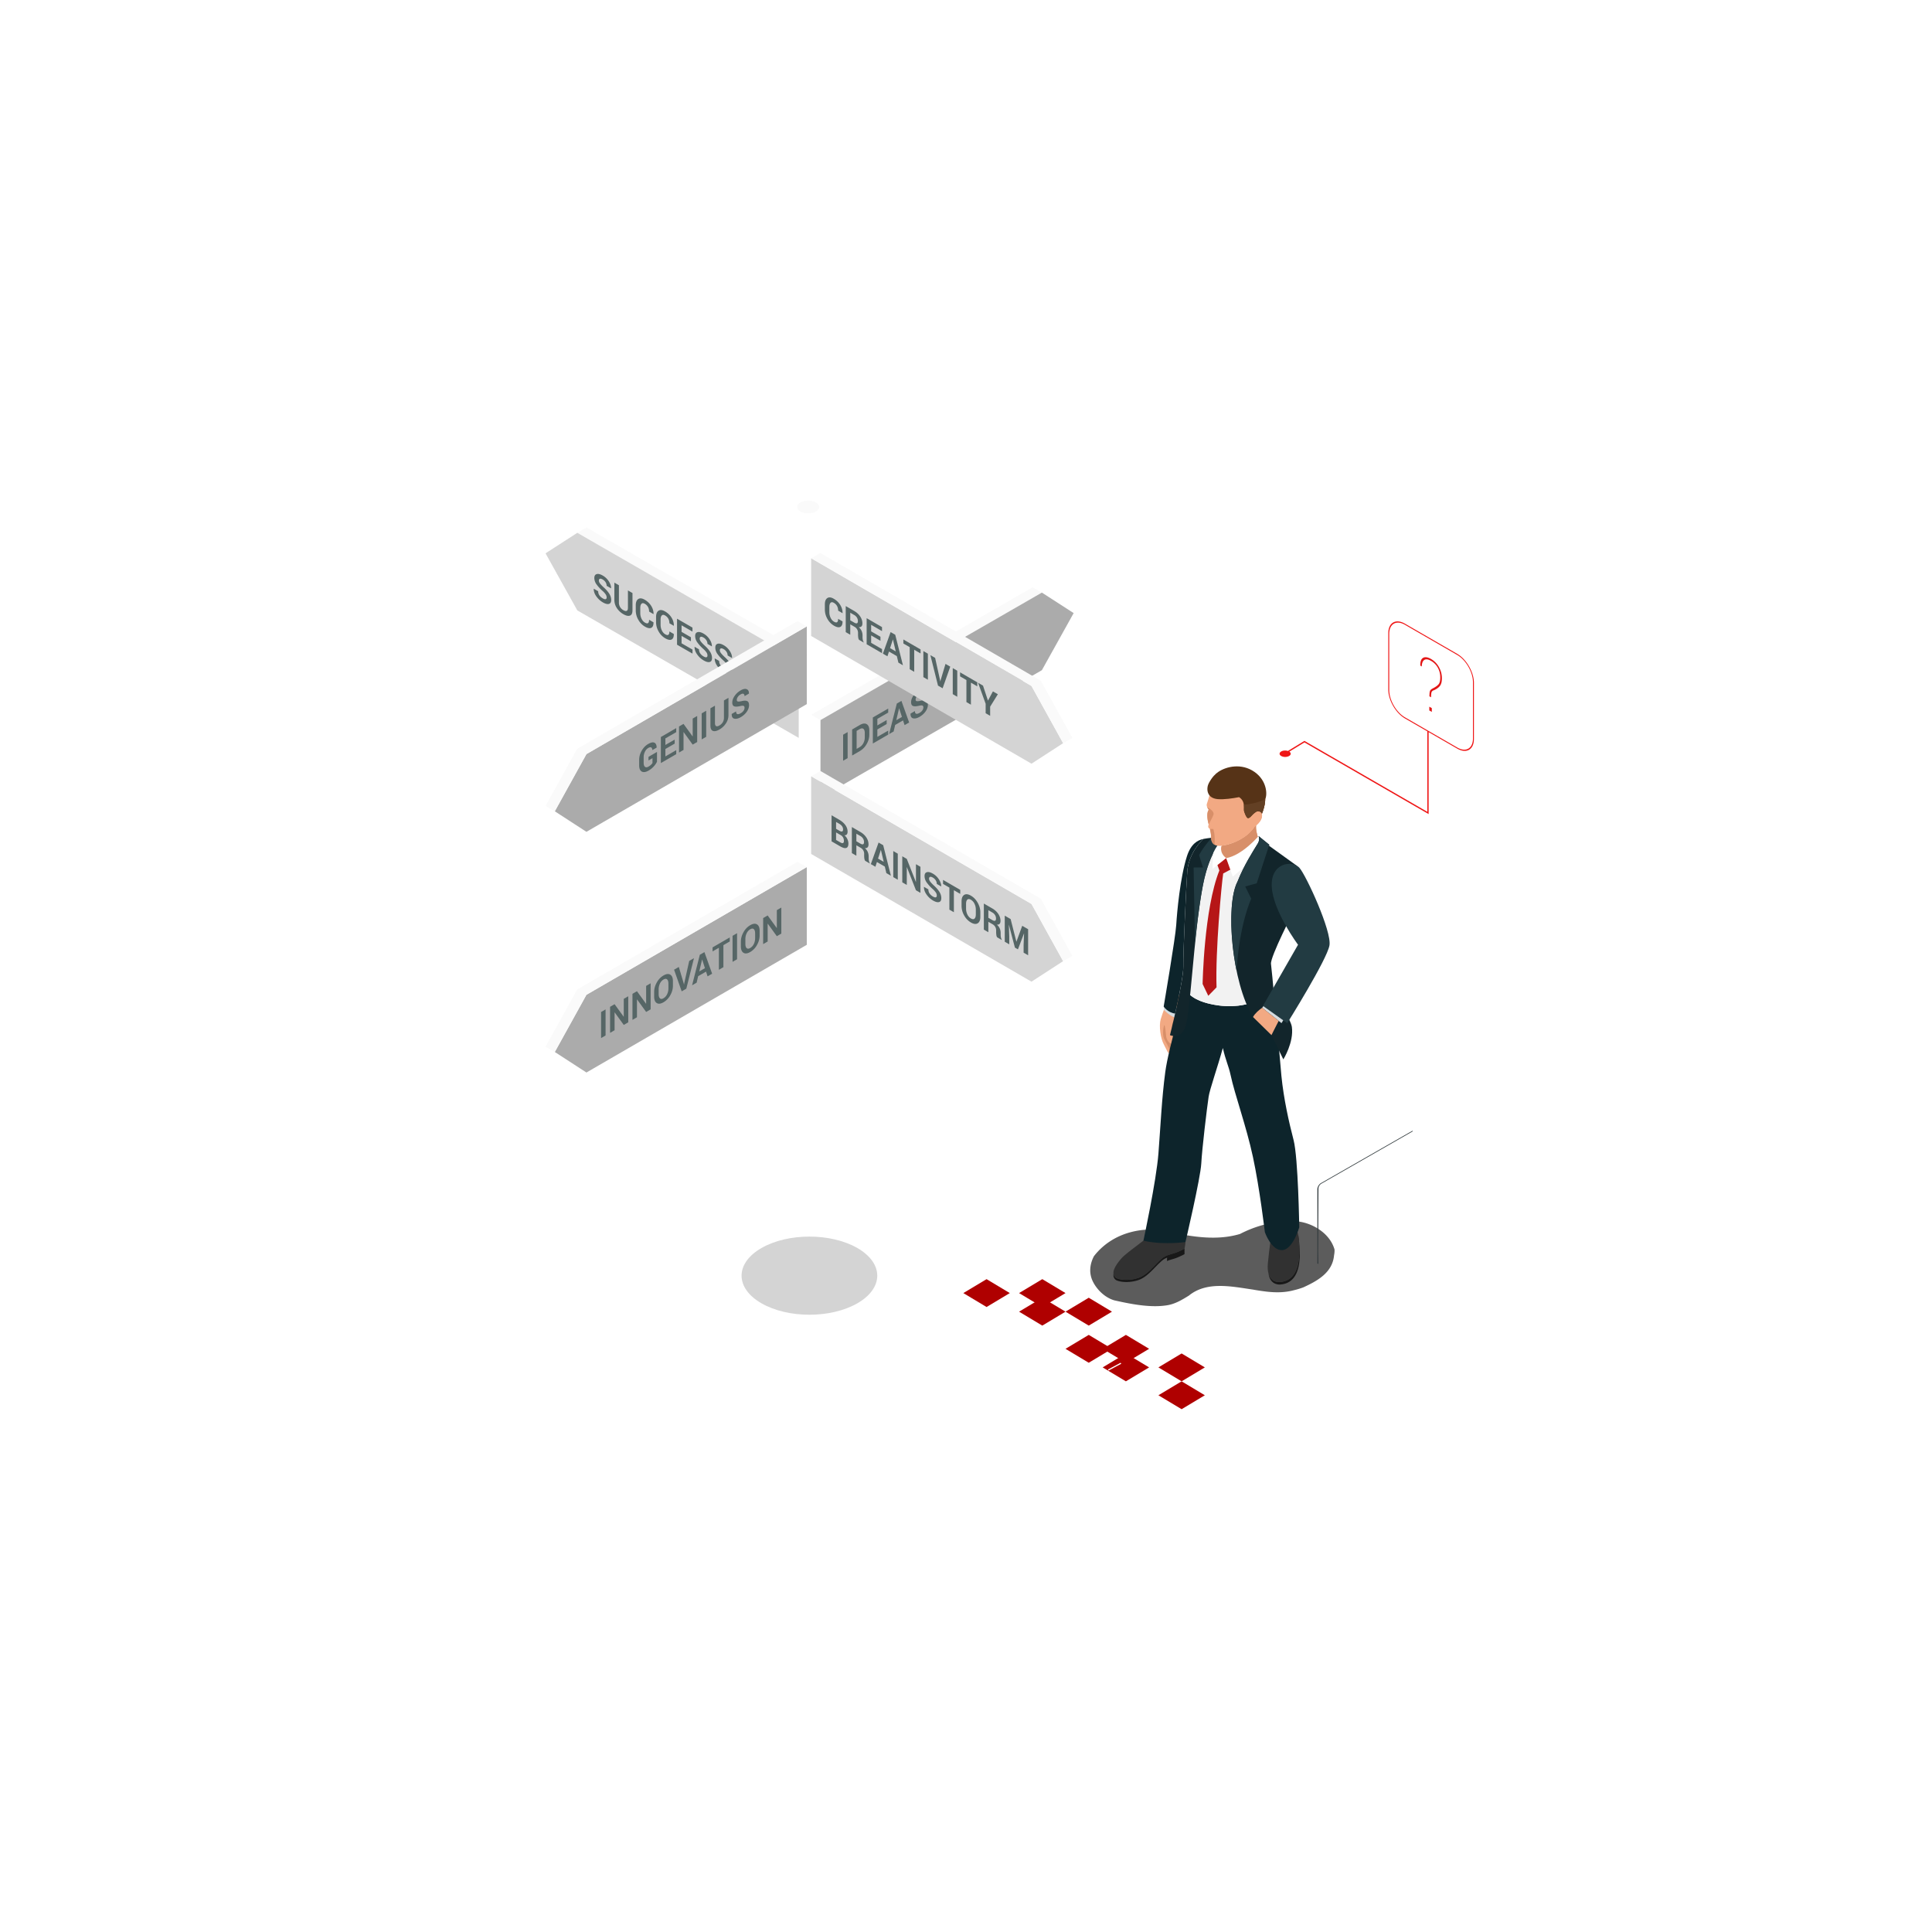 <svg height="208" viewBox="0 0 208 208" width="208" xmlns="http://www.w3.org/2000/svg" xmlns:xlink="http://www.w3.org/1999/xlink"><filter id="a" height="107%" width="107%" x="-3.5%" y="-2.5%"><feOffset dy="2" in="SourceAlpha" result="shadowOffsetOuter1"/><feGaussianBlur in="shadowOffsetOuter1" result="shadowBlurOuter1" stdDeviation="2"/><feColorMatrix in="shadowBlurOuter1" result="shadowMatrixOuter1" values="0 0 0 0 0.576 0 0 0 0 0.568 0 0 0 0 0.568 0 0 0 0.5 0"/><feMerge><feMergeNode in="shadowMatrixOuter1"/><feMergeNode in="SourceGraphic"/></feMerge></filter><mask id="b" fill="#fff"><path d="m2.151 1.406c-1.344.853-2.016 1.97-2.016 3.089v1.044c0 1.118.672 2.236 2.016 3.089 2.69 1.706 7.048 1.706 9.736 0 1.344-.853 2.016-1.97 2.016-3.09v-1.042c0-1.118-.672-2.237-2.016-3.09-1.344-.852-3.106-1.279-4.867-1.279s-3.523.427-4.868 1.28" fill="none"/></mask><mask id="c" fill="#fff"><path d="m.55.38c-.27.134-.403.31-.403.484v82.285c0 .174.134.35.403.483.538.267 1.41.267 1.948 0 .268-.134.403-.309.403-.483v-82.285c0-.175-.135-.35-.403-.484-.27-.133-.622-.2-.974-.2-.354 0-.705.067-.974.2" fill="none"/></mask><mask id="d" fill="#fff"><path d="m10.584.112-10.204 5.572a.54.54 0 0 0 -.262.426v7.7c0 .156.118.22.262.142l10.203-5.573a.54.54 0 0 0 .261-.426v-7.7c0-.11-.059-.175-.145-.175a.246.246 0 0 0 -.116.034" fill="none"/></mask><mask id="e" fill="#fff"><path d="m10.654.027-10.31 5.49a.53.53 0 0 0 -.265.42v7.599c.008.15.123.33.264.405l1.585.839a.63.63 0 0 0 .515.006c-.139.065-.25.003-.25-.146v-7.586a.53.53 0 0 1 .264-.42l10.31-5.49c.064-.033.12-.039.166-.024l-.207-.112-1.826-.966a.337.337 0 0 0 -.146-.04.208.208 0 0 0 -.1.025" fill="none"/></mask><mask id="f" fill="#fff"><path d="m.48 5.834 9.89-5.66a.444.444 0 0 1 .037-.019l.192.11v.001c-.045-.015-.1-.01-.16.025l-9.889 5.661a.553.553 0 0 0 -.254.433v7.822c0 .153.107.218.24.15a.043.043 0 0 1 -.006.004c-.079.044-.2.06-.314.044a.345.345 0 0 1 -.058-.198v-7.822" fill="none"/></mask><mask id="g" fill="#fff"><path d="m.017.284.833.578v-.172l-.833-.58z" fill="none"/></mask><mask id="h" fill="#fff"><path d="m.035.611v.217l.835-.371v-.217z" fill="none"/></mask><mask id="i" fill="#fff"><path d="m.013.31.624.58.314-.298-.625-.578z" fill="none"/></mask><mask id="j" fill="#fff"><path d="m.034.3.834.577v-.173l-.834-.578z" fill="none"/></mask><mask id="k" fill="#fff"><path d="m.07.507v.289l.833-.496v-.288z" fill="none"/></mask><mask id="l" fill="#fff"><path d="m.025.326.626.578.313-.297-.626-.577z" fill="none"/></mask><mask id="m" fill="#fff"><path d="m.083.582.43.396.482-.445-.43-.397z" fill="none"/></mask><mask id="n" fill="#fff"><path d="m.077.15v.378l.755.436v-.378a.32.32 0 0 0 -.144-.25l-.467-.27a.127.127 0 0 0 -.064-.02c-.047.001-.08.04-.08.104" fill="none"/></mask><mask id="o" fill="#fff"><path d="m.07.061h.001l.003-.003-.004.002" fill="none"/></mask><mask id="p" fill="#fff"><path d="m.104.302c.026-.02.069-.023.116-.002l.467.202c.08.034.144.119.144.187v.284l.119-.055v-.284c0-.068-.066-.153-.145-.187l-.468-.203a.164.164 0 0 0 -.063-.012.26.26 0 0 0 -.17.07" fill="none"/></mask><mask id="q" fill="#fff"><path d="m.172.532.763.33.857-.371-.762-.331z" fill="none"/></mask><mask id="r" fill="#fff"><path d="m.114.182v.284l.755.327v-.283c0-.07-.065-.154-.145-.188l-.467-.202a.164.164 0 0 0 -.063-.015c-.047 0-.08.029-.08.077" fill="none"/></mask><mask id="s" fill="#fff"><path d="m.098.131a.015.015 0 0 0 .002-.003c.001.001 0 .001-.003.002" fill="none"/></mask><mask id="t" fill="#fff"><path d="m.14.122c.027-.02.07-.023.118-.002l.467.202c.079.034.145.118.145.187v.284l.115-.055v-.283c0-.07-.065-.155-.144-.188l-.467-.203a.16.16 0 0 0 -.063-.011c-.063 0-.13.03-.17.07" fill="none"/></mask><mask id="u" fill="#fff"><path d="m3.368.234-2.866 1.489c-.256.132-.465.458-.465.723v1.514l.423-.22v-1.124c0-.207.162-.46.36-.563l2.228-1.158c.199-.103.361-.018.361.188v1.124l.422-.22v-1.512c0-.189-.105-.298-.257-.298a.453.453 0 0 0 -.206.057" fill="none"/></mask><mask id="v" fill="#fff"><path d="m3.303.08-2.713 1.487c-.242.133-.44.458-.44.724v1.512l.307.155v-1.512c0-.265.198-.591.44-.723l2.714-1.49c.119-.065.227-.071.306-.03l-.334-.168a.248.248 0 0 0 -.084-.014.411.411 0 0 0 -.196.057" fill="none"/></mask><mask id="w" fill="#fff"><path d="m.287.059c.003.01.007.021.007.033v.802l.486.093v-.785c0-.104-.122-.164-.299-.164a.975.975 0 0 0 -.194.022" fill="none"/></mask><mask id="x" fill="#fff"><path d="m.236.206v.284l.567.327v-.284a.24.24 0 0 0 -.109-.187l-.349-.202a.096.096 0 0 0 -.049-.015c-.035 0-.06.028-.06.077" fill="none"/></mask><mask id="y" fill="#fff"><path d="m.249.155.003-.003z" fill="none"/></mask><mask id="z" fill="#fff"><path d="m.009.146c.026-.02.068-.023.117-.003l.467.203c.079.035.144.118.144.187v.284l.116-.055v-.284c0-.069-.065-.153-.143-.187l-.468-.202a.16.16 0 0 0 -.062-.014c-.063 0-.13.03-.17.07" fill="none"/></mask><mask id="A" fill="#fff"><path d="m.018.276v.284l.755.327v-.283c0-.07-.065-.154-.143-.188l-.468-.202a.166.166 0 0 0 -.064-.015c-.047.001-.08.028-.08.077" fill="none"/></mask><mask id="B" fill="#fff"><path d="m.026.225.004-.003z" fill="none"/></mask><mask id="C" fill="#fff"><path d="m.044.216c.027-.02.07-.023.118-.002l.468.202c.08.035.144.118.144.188v.283l.116-.055v-.284c0-.069-.065-.153-.144-.187l-.468-.202a.159.159 0 0 0 -.064-.013.262.262 0 0 0 -.17.07" fill="none"/></mask><g fill="none" fill-rule="evenodd" filter="url(#a)" transform="translate(4 2)"><circle cx="100" cy="100" fill="#fff" r="100"/><path d="m15.714 192.714h149v-149h-149z"/><path d="m105.215 135.266-2.533-1.464 2.533-1.464 2.533 1.464zm5.065 2.928-2.533-1.464 2.533-1.464 2.533 1.464zm5.066 2.928-2.533-1.464 2.533-1.464 2.532 1.464zm5.064 2.928-2.532-1.464 2.533-1.464 2.533 1.464zm5.066 2.928-2.532-1.464 2.532-1.464 2.533 1.464z" fill="#fff"/><path d="m105.215 138.194-2.533-1.464 2.533-1.464 2.533 1.464zm5.065 2.928-2.533-1.464 2.533-1.464 2.533 1.464zm5.066 2.928-2.533-1.464 2.533-1.464 2.532 1.464zm5.065 2.928-2.533-1.464 2.533-1.464 2.533 1.464z" fill="#fff"/><path d="m108.214 136.714-2.5-1.5 2.5-1.5 2.5 1.5zm5 2-2.5-1.5 2.5-1.5 2.5 1.5zm4 4-2.5-1.5 2.5-1.5 2.5 1.5zm6 2-2.5-1.5 2.5-1.5 2.5 1.5zm-21-8-2.5-1.5 2.5-1.5 2.5 1.5z" fill="#af0000"/><path d="m108.214 138.714-2.5-1.5 2.5-1.5 2.5 1.5zm5 4-2.5-1.5 2.5-1.5 2.5 1.5zm4.001 2-2.5-1.5 2.5-1.5 2.5 1.5zm5.999 3-2.5-1.5 2.5-1.5 2.5 1.5z" fill="#af0000"/><path d="m115.35 143.554-.068-.109 1.365-.73.067.108-1.365.731zm-2.73 1.462-.068-.108 1.365-.731.067.108zm-2.73 1.463-.068-.109 1.365-.731.068.108zm-2.73 1.462-.067-.109 1.365-.73.067.107zm-2.73 1.462-.067-.109 1.365-.73.067.108-1.365.73zm-2.73 1.462-.067-.108 1.365-.731.067.108-1.364.731zm-2.73 1.462-.067-.108 1.365-.731.068.108-1.365.731zm-2.729 1.463-.067-.109 1.365-.731.067.108zm-2.73 1.462-.067-.109 1.365-.73.067.108-1.364.73zm-2.73 1.462-.067-.108 1.365-.731.068.108-1.365.731zm-3.144 3-.923-.5.923-.5.077.126-.69.374.69.374zm4.466 2.89-1.389-.778.067-.112 1.388.778zm2.777 1.555-1.389-.777.067-.113 1.388.779zm2.776 1.556-1.388-.778.067-.112 1.388.778zm2.777 1.555-1.388-.777.066-.112 1.389.778zm2.777 1.556-1.389-.778.067-.112 1.388.778zm2.777 1.555-1.389-.777.067-.112 1.388.777zm2.777 1.556-1.389-.778.067-.112 1.388.778zm2.776 1.555-1.388-.778.067-.111 1.388.777zm2.777 1.556-1.388-.778.066-.112 1.389.778zm2.777 1.555-1.388-.777.066-.112 1.389.777zm2.777 1.556-1.389-.778.067-.112 1.388.778zm2.777 1.555-1.389-.778.067-.112 1.388.778zm-16.298-39.16-.068-.109 1.365-.73.067.108-1.365.731zm-2.73 1.462-.068-.108 1.365-.732.067.11zm-2.73 1.462-.068-.108 1.365-.731.068.108zm-2.73 1.463-.067-.109 1.365-.731.067.108zm-2.73 1.462-.067-.109 1.365-.73.067.108-1.365.73zm-2.73 1.462-.067-.108 1.365-.731.067.108-1.364.731zm-2.73 1.462-.067-.108 1.365-.731.068.108-1.365.731zm-2.729 1.463-.067-.109 1.365-.731.067.108zm-2.73 1.462-.067-.109 1.365-.73.067.108-1.364.73zm-2.73 1.462-.067-.108 1.365-.731.068.108-1.365.731zm-2.567 2-.5-.784.046-.216.454.712.454-.712.046.216zm-33.111-19.11-1.389-.778.067-.112 1.388.778zm2.777 1.555-1.389-.777.067-.112 1.388.777zm2.776 1.556-1.388-.778.067-.112 1.388.778zm2.777 1.555-1.388-.777.066-.112 1.389.777zm2.777 1.556-1.389-.778.067-.112 1.389.778zm2.777 1.555-1.389-.777.067-.113 1.388.778zm2.777 1.556-1.389-.778.067-.112 1.388.778zm2.776 1.555-1.388-.777.067-.112 1.388.777zm2.777 1.556-1.388-.778.066-.112 1.389.778zm2.777 1.555-1.388-.777.066-.112 1.389.777zm2.777 1.556-1.389-.778.067-.112 1.389.777zm2.777 1.555-1.389-.778.067-.111 1.388.777zm30.672-12.072-.066-.117 1.394-.81.066.116zm-2.787 1.623-.067-.117 1.394-.811.067.116zm-2.788 1.622-.066-.116 1.393-.812.067.117zm-2.787 1.623-.067-.117 1.394-.811.067.116zm-2.788 1.622-.067-.116 1.394-.812.067.117zm-2.787 1.623-.067-.117 1.394-.811.066.116zm-2.788 1.622-.067-.116 1.394-.812.067.117zm-2.787 1.623-.067-.116 1.393-.811.067.116zm-2.788 1.623-.067-.117 1.394-.81.067.116-1.394.81zm-2.788 1.622-.067-.116 1.394-.811.067.116zm-2.787 1.623-.067-.117 1.394-.81.066.116-1.393.81zm-2.788 1.622-.067-.116 1.394-.811.067.116zm-2.788 1.623-.066-.117 1.393-.81.067.116zm-2.787 1.622-.067-.116 1.394-.812.067.117zm-2.788 1.623-.067-.117 1.394-.81.067.116-1.394.81zm-2.787 1.622-.067-.116 1.394-.812.066.117zm-2.788 1.623-.067-.117 1.394-.811.067.117zm-2.788 1.622-.066-.116 1.393-.812.067.117zm-2.787 1.623-.067-.117 1.394-.81.067.115zm-2.788 1.622-.067-.116 1.394-.812.067.117zm-2.787 1.623-.067-.117 1.394-.811.066.117-1.393.81zm-2.788 1.622-.067-.116 1.394-.811.067.116zm-6.067-41.001v2l3-2zm5 44h3l-3-2zm76 3v-2l-3 2z" fill="#fff"/><path d="m2.151 1.406c-1.344.853-2.016 1.97-2.016 3.089v1.044c0 1.118.672 2.236 2.016 3.089 2.69 1.706 7.048 1.706 9.736 0 1.344-.853 2.016-1.97 2.016-3.09v-1.042c0-1.118-.672-2.237-2.016-3.09-1.344-.852-3.106-1.279-4.867-1.279s-3.523.427-4.868 1.28" mask="url(#b)" transform="translate(73.714 128.714)"/><path d="m88.307 130.364c2.852 1.644 2.852 4.306 0 5.949-2.853 1.642-7.477 1.642-10.33 0-2.852-1.643-2.852-4.305 0-5.949 2.853-1.642 7.477-1.642 10.33 0" fill="#d4d4d4"/><path d="m107.166 59.233-23.836 13.726 1.003.566 23.836-13.725z" fill="#fafafa"/><path d="m84.333 73.525 23.836-13.726 3.422 2.207-3.422 6.146-23.836 13.726z" fill="#ababab"/><path d="m59.157 52.797 23.836 13.725-1.003.567-23.836-13.726z" fill="#fafafa"/><path d="m81.99 67.089-23.836-13.726-3.421 2.207 3.421 6.146 23.836 13.726z" fill="#d4d4d4"/><path d="m61.312 60.316a.581.581 0 0 0 -.1-.316 2.18 2.18 0 0 0 -.347-.386 4.263 4.263 0 0 1 -.657-.72 1.177 1.177 0 0 1 -.222-.67c0-.23.085-.368.255-.416s.386.004.65.156c.268.154.485.361.653.622.168.26.25.508.244.745l-.003.01-.473-.273a.72.72 0 0 0 -.113-.38.87.87 0 0 0 -.316-.302c-.13-.075-.231-.1-.302-.074-.072.026-.107.09-.107.195 0 .094.038.194.114.3.077.104.208.244.395.42.268.24.472.47.61.691.138.22.207.446.207.676 0 .24-.082.381-.247.425-.164.044-.38-.012-.65-.167a2.239 2.239 0 0 1 -.693-.635c-.197-.27-.293-.545-.287-.826l.003-.01.474.274c0 .167.045.314.133.443.089.128.212.238.37.329.132.076.234.103.304.08.07-.022.105-.085.105-.19m2.781-.469v1.858c0 .314-.09.505-.27.571-.181.067-.417.016-.709-.152a2.048 2.048 0 0 1 -.704-.66 1.582 1.582 0 0 1 -.268-.882v-1.858l.49.282v1.856a.92.92 0 0 0 .482.83c.153.087.272.111.36.07.086-.041.13-.154.13-.34v-1.857zm2.261 3.149.003.013c.005.304-.075.497-.24.58-.164.082-.392.04-.683-.129a1.918 1.918 0 0 1 -.713-.736 1.99 1.99 0 0 1 -.274-.994v-.556c0-.34.089-.567.267-.682.178-.116.41-.092.695.072.3.174.535.398.704.673.17.275.252.564.248.868l-.004.01-.474-.273c0-.185-.038-.348-.115-.49a.91.91 0 0 0 -.36-.355c-.145-.084-.261-.082-.347.005-.085.087-.128.236-.128.447v.56c0 .214.045.415.135.603s.212.327.366.415c.152.088.265.106.338.054.073-.053.11-.172.11-.358zm2.186 1.258.003.014c.005.304-.075.497-.24.58-.164.082-.392.039-.683-.13a1.917 1.917 0 0 1 -.713-.735 1.991 1.991 0 0 1 -.274-.994v-.556c0-.34.089-.567.267-.683.178-.115.41-.09.695.073.3.173.535.397.704.672.17.275.252.565.248.869l-.004.01-.474-.274c0-.184-.038-.348-.115-.49a.91.91 0 0 0 -.36-.354c-.145-.084-.26-.082-.347.005-.085.087-.128.236-.128.447v.56c0 .213.045.415.135.603s.212.327.366.415c.152.088.265.106.338.054.073-.053.11-.172.11-.358zm1.845.786-1.007-.58v.798l1.178.678v.433l-1.665-.959v-2.8l1.661.957v.432l-1.174-.676v.704l1.007.58zm1.782 1.526a.581.581 0 0 0 -.1-.317 2.174 2.174 0 0 0 -.347-.385 4.257 4.257 0 0 1 -.657-.72 1.176 1.176 0 0 1 -.222-.67c0-.23.085-.369.255-.416.17-.048.386.004.65.156.268.154.485.36.653.621.168.26.25.509.244.745l-.003.01-.473-.272a.72.72 0 0 0 -.113-.38.868.868 0 0 0 -.316-.302c-.13-.075-.231-.1-.302-.074s-.107.09-.107.194c0 .095.038.195.114.3.077.105.208.245.395.42.268.241.472.471.61.692.138.22.207.446.207.675 0 .24-.082.382-.246.426-.165.044-.381-.012-.651-.167a2.243 2.243 0 0 1 -.693-.635c-.197-.27-.293-.546-.287-.826l.003-.01.474.274c0 .166.045.314.133.442.089.129.212.239.37.33.133.076.234.103.304.08.07-.022.105-.086.105-.19m2.17 1.248a.581.581 0 0 0 -.1-.316 2.174 2.174 0 0 0 -.348-.386 4.24 4.24 0 0 1 -.656-.72 1.176 1.176 0 0 1 -.223-.67c0-.23.086-.368.255-.416.17-.048.387.004.65.156.268.154.486.361.654.621s.25.509.243.746l-.003.01-.472-.273a.72.72 0 0 0 -.113-.38.868.868 0 0 0 -.317-.302c-.13-.075-.23-.1-.302-.074-.071.026-.107.09-.107.195 0 .094.038.194.115.299.076.105.208.245.395.42.268.241.471.472.61.692.137.22.206.446.206.675 0 .24-.082.382-.246.426s-.381-.012-.65-.167a2.244 2.244 0 0 1 -.694-.635c-.197-.27-.292-.546-.287-.826l.003-.01.475.274c0 .166.044.314.132.442.089.13.212.239.37.33.133.076.234.103.304.08.07-.022.106-.085.106-.19" fill="#566666"/><path d="m.55.38c-.27.134-.403.31-.403.484v82.285c0 .174.134.35.403.483.538.267 1.41.267 1.948 0 .268-.134.403-.309.403-.483v-82.285c0-.175-.135-.35-.403-.484-.27-.133-.622-.2-.974-.2-.354 0-.705.067-.974.2" fill="#d8d8d8" mask="url(#c)" transform="translate(81.714 49.714)"/><path d="m83.846 50.097c.464.27.464.705 0 .974-.463.269-1.215.269-1.68 0-.463-.269-.463-.705 0-.974.465-.268 1.217-.268 1.68 0" fill="#fafafa"/><path d="m82.859 71.805-23.723 13.749-3.405-2.21 3.405-6.158 23.723-13.749z" fill="#ababab"/><path d="m82.859 63.437-1-.567-23.722 13.75-3.404 6.156.998.567 3.405-6.157z" fill="#fafafa"/><path d="m87.256 77.621-.485.281v-2.805l.485-.28zm.969-2.933v1.938l.32-.186c.175-.1.311-.248.41-.44.098-.194.148-.4.148-.62v-.467c0-.217-.05-.365-.148-.444-.099-.079-.235-.068-.41.033zm-.485 2.653v-2.805l.83-.482c.297-.171.54-.203.732-.095s.288.333.288.676v.464c0 .345-.096.681-.288 1.01a2.017 2.017 0 0 1 -.731.75zm3.718-3.388-1.002.58v.8l1.171-.679v.434l-1.657.96v-2.805l1.654-.958v.433l-1.168.677v.705l1.002-.58zm1.035-.413.61-.354-.299-.928-.01.005-.3 1.277zm.73.018-.85.492-.164.7-.49.285.832-3.288.497-.288.83 2.325-.49.284zm2.187-1.395c0-.108-.033-.175-.099-.203-.066-.027-.181-.021-.346.016-.289.071-.506.083-.653.036-.148-.047-.222-.185-.222-.415s.085-.467.254-.71c.169-.244.385-.442.647-.594.266-.155.483-.198.65-.132.167.067.248.222.243.466l-.003.013-.47.273c0-.13-.038-.213-.113-.25s-.18-.016-.315.062a.878.878 0 0 0 -.3.275.578.578 0 0 0 -.107.317c0 .095.038.151.114.169.076.017.207.005.393-.035.267-.068.469-.072.606-.01.138.061.206.207.206.437 0 .24-.081.477-.245.71-.163.234-.379.428-.647.584-.264.153-.494.207-.69.164-.196-.044-.291-.21-.286-.496l.004-.014.472-.274c0 .167.044.264.132.29.088.028.21-.005.368-.096a.903.903 0 0 0 .302-.27.555.555 0 0 0 .105-.313" fill="#566666"/><path d="m82.859 97.718-23.723 13.749-3.405-2.21 3.405-6.157 23.723-13.75z" fill="#ababab"/><path d="m82.859 89.35-1-.567-23.722 13.75-3.404 6.156.998.567 3.405-6.156z" fill="#fafafa"/><path d="m83.329 64.47 23.722 13.75 3.405-2.21-3.404-6.157-23.723-13.75z" fill="#d4d4d4"/><path d="m83.329 56.103.999-.567 23.722 13.75 3.405 6.156-.999.568-3.404-6.157z" fill="#fafafa"/><path d="m83.329 87.938 23.722 13.75 3.405-2.211-3.404-6.157-23.723-13.75z" fill="#d4d4d4"/><path d="m83.329 79.57.999-.567 23.722 13.75 3.405 6.156-.999.568-3.404-6.157z" fill="#fafafa"/><path d="m86.704 62.897.003.014c.004.304-.075.498-.239.58-.163.082-.39.04-.68-.129a1.916 1.916 0 0 1 -.71-.736 2.005 2.005 0 0 1 -.273-.997v-.556c0-.34.09-.569.266-.684.178-.116.408-.092.692.073.299.173.533.398.701.673.169.276.25.566.246.87l-.003.01-.472-.274c0-.185-.039-.349-.115-.491a.908.908 0 0 0 -.357-.355c-.145-.084-.26-.082-.346.005-.085.087-.128.237-.128.448v.56c0 .215.045.416.135.605s.21.327.364.416c.151.088.264.106.336.053.073-.052.11-.171.11-.358zm.834-.115.419.242c.136.08.238.105.305.077s.1-.108.1-.239a.711.711 0 0 0 -.1-.364.796.796 0 0 0 -.297-.286l-.427-.247zm0 .433v1.121l-.485-.281v-2.805l.912.529c.276.16.492.358.647.593.156.237.234.485.234.746 0 .145-.033.25-.098.317-.066.066-.161.094-.288.085.143.132.246.273.309.424.062.15.093.31.093.478v.206c0 .078.01.166.028.262a.66.66 0 0 0 .094.244v.04l-.5-.29a.594.594 0 0 1 -.087-.256c-.013-.104-.02-.199-.02-.285v-.198a.742.742 0 0 0 -.377-.662zm3.252 1.773-1.002-.58v.8l1.172.678v.434l-1.657-.96v-2.806l1.654.959v.433l-1.169-.677v.705l1.002.58zm1.036.787.61.354-.3-1.276-.01-.005zm.73.864-.85-.492-.164.51-.49-.284.832-2.323.497.288.83 3.286-.49-.284-.166-.7zm2.553-.287-.685-.397v2.372l-.486-.281v-2.372l-.681-.395v-.433l1.852 1.073zm.786 2.828-.486-.282v-2.805l.486.282zm1.305.01.03.17.01.006.027-.132.527-1.759.512.297-.823 2.329-.498-.29-.821-3.28.512.296zm1.86 1.824-.486-.281v-2.806l.485.282zm2.155-1.122-.685-.397v2.371l-.485-.281v-2.372l-.682-.395v-.433l1.852 1.073zm1.145 1.522.01.006.528-.986.532.308-.83 1.337v.987l-.484-.28v-1.016l-.816-2.263.531.308zm-41.163 36.064-.485.282v-2.806l.485-.281zm2.44-1.414-.483.28-.978-1.35-.01.007v1.916l-.485.28v-2.804l.485-.282.978 1.349.01-.008v-1.913l.483-.28zm2.41-1.397-.483.28-.978-1.35-.01.008v1.915l-.485.281v-2.805l.486-.281.977 1.348.01-.007v-1.914l.483-.28zm1.915-2.767c0-.218-.047-.37-.141-.456s-.224-.081-.39.015a.952.952 0 0 0 -.383.431c-.09.193-.137.399-.137.619v.51c0 .222.047.377.139.464s.22.083.384-.012a.97.97 0 0 0 .388-.436c.094-.194.14-.403.14-.625zm.485.226c0 .344-.093.683-.281 1.017a1.975 1.975 0 0 1 -.732.761c-.299.173-.54.201-.727.084-.186-.117-.28-.347-.28-.692v-.504c0-.343.094-.681.28-1.014.185-.333.427-.586.725-.759.3-.174.544-.203.733-.086.188.116.282.345.282.688zm1.159-.266.03.134.01-.006.028-.164.527-2.37.512-.296-.823 3.282-.499.29-.82-2.33.511-.297zm1.678-1.274.61-.354-.299-.928-.01.006-.3 1.276zm.73.018-.85.492-.164.7-.49.285.833-3.288.497-.288.829 2.325-.49.284zm2.553-3.246-.685.397v2.371l-.485.282v-2.372l-.682.395v-.434l1.852-1.073zm.786 1.916-.485.281v-2.805l.485-.281zm1.945-2.784c0-.22-.047-.372-.142-.457-.094-.086-.223-.08-.388.015a.95.95 0 0 0 -.384.432c-.091.192-.137.398-.137.618v.51c0 .222.046.377.138.464s.22.083.384-.012a.97.97 0 0 0 .39-.436 1.43 1.43 0 0 0 .139-.625v-.51zm.485.225c0 .345-.094.683-.282 1.017a1.975 1.975 0 0 1 -.732.762c-.298.172-.54.2-.726.083s-.28-.347-.28-.691v-.505c0-.343.093-.68.28-1.014.185-.333.427-.586.725-.759.3-.174.544-.203.732-.086.189.116.283.346.283.689zm2.335-.203-.483.28-.978-1.35-.01.008v1.915l-.485.28v-2.804l.485-.281.978 1.348.01-.008v-1.913l.483-.28zm-13.386-18.501a2.192 2.192 0 0 1 -.336.49 2.27 2.27 0 0 1 -.578.464c-.296.171-.537.205-.725.1-.187-.104-.28-.327-.28-.667v-.586c0-.34.09-.668.27-.986s.411-.56.695-.724c.295-.17.52-.218.677-.143.157.076.237.248.24.517l-.003.013-.457.265c-.009-.143-.05-.238-.123-.282s-.18-.026-.32.056a.92.92 0 0 0 -.36.407c-.09.186-.136.383-.136.592v.59c0 .212.047.358.141.436.095.078.221.071.381-.021.113-.066.204-.132.273-.199a.926.926 0 0 0 .156-.19v-.519l-.429.249v-.39l.914-.53zm1.905-1.953-1.002.58v.8l1.171-.679v.434l-1.657.96v-2.805l1.654-.959v.434l-1.168.677v.705l1.002-.58zm2.423-.172-.484.28-.977-1.35-.01.008v1.915l-.485.281v-2.805l.485-.281.978 1.348.01-.007v-1.913l.483-.28zm.97-.561-.486.281v-2.805l.485-.281zm2.397-4.195v1.86c0 .315-.09.61-.269.885-.18.275-.414.497-.705.665-.289.167-.522.217-.7.15-.178-.068-.267-.26-.267-.574v-1.861l.487-.282v1.86c0 .184.043.298.128.34s.203.02.352-.067a.993.993 0 0 0 .358-.343.92.92 0 0 0 .13-.492v-1.86zm1.731 1.07c0-.108-.033-.176-.1-.203-.065-.027-.18-.022-.346.016-.288.07-.506.083-.653.036s-.221-.186-.221-.416.084-.466.253-.71c.17-.244.385-.442.648-.594.266-.154.482-.198.65-.13.167.066.248.221.242.464l-.003.014-.47.272c0-.13-.038-.212-.113-.25-.074-.036-.18-.016-.315.063a.876.876 0 0 0 -.3.274.577.577 0 0 0 -.107.318c0 .095.038.151.114.168s.207.006.393-.034c.267-.069.47-.072.607-.01.137.061.206.207.206.437 0 .24-.082.477-.245.71-.164.234-.38.428-.648.584-.263.152-.493.207-.69.163-.196-.043-.29-.209-.285-.496l.003-.013.472-.274c0 .167.044.264.132.29.088.027.211-.005.368-.096a.902.902 0 0 0 .303-.27.555.555 0 0 0 .105-.313m9.855 13.42v.808l.447.26c.129.074.227.098.294.073.068-.026.102-.102.102-.229a.75.75 0 0 0 -.087-.364.696.696 0 0 0 -.272-.267l-.484-.28zm0-.388.349.202c.13.075.23.102.3.08.069-.02.104-.09.104-.208a.601.601 0 0 0 -.106-.349.95.95 0 0 0 -.315-.274l-.332-.193zm-.485 1.348v-2.805l.817.474c.285.165.507.358.667.579.16.22.24.46.24.715 0 .13-.03.228-.09.296-.059.068-.145.095-.258.08.145.12.254.26.326.42.073.161.11.319.11.474 0 .269-.077.428-.23.477-.153.05-.37-.007-.65-.17zm2.669-.008.419.243c.136.08.238.105.305.077s.1-.107.1-.238a.71.71 0 0 0 -.1-.365.795.795 0 0 0 -.297-.286l-.427-.247zm0 .434v1.121l-.485-.281v-2.806l.912.529c.276.16.492.357.647.593.156.237.234.485.234.746 0 .145-.033.25-.098.317-.066.066-.161.094-.288.085.143.132.246.273.309.424.062.15.093.31.093.478v.206c0 .078.01.166.028.262a.66.66 0 0 0 .094.244v.04l-.5-.29a.594.594 0 0 1 -.087-.256 2.263 2.263 0 0 1 -.02-.285v-.198a.74.74 0 0 0 -.377-.662l-.462-.268zm2.333 1.428.61.353-.299-1.275-.01-.006-.3.928zm.73.864-.85-.493-.164.51-.49-.284.833-2.323.496.288.83 3.286-.49-.284zm1.396 1.414-.485-.281v-2.806l.485.282zm2.44 1.414-.484-.28-.977-2.484-.01-.004v1.915l-.485-.28v-2.806l.485.281.977 2.482.01.004v-1.914l.484.28zm1.76.288a.585.585 0 0 0 -.099-.318 2.18 2.18 0 0 0 -.346-.385 4.254 4.254 0 0 1 -.654-.722 1.185 1.185 0 0 1 -.22-.671c0-.23.084-.37.253-.417.17-.048.385.005.647.157.266.154.483.361.65.622.167.26.248.51.243.746l-.004.01-.47-.272a.727.727 0 0 0 -.112-.38.867.867 0 0 0 -.315-.303c-.13-.076-.23-.1-.3-.075-.072.026-.107.09-.107.195 0 .095.038.195.114.3.075.105.207.246.393.422.267.24.469.471.606.692.138.221.206.446.206.676 0 .24-.081.383-.245.426-.163.045-.379-.011-.647-.166a2.235 2.235 0 0 1 -.69-.636c-.196-.271-.291-.547-.286-.828l.004-.01.472.274c0 .167.044.315.132.444s.21.239.368.33c.132.076.233.103.302.08.07-.022.105-.086.105-.191m2.524-.176-.684-.397v2.371l-.485-.281v-2.372l-.682-.395v-.433l1.852 1.073zm1.678 1.686c0-.219-.047-.426-.142-.62a.978.978 0 0 0 -.388-.436c-.166-.096-.294-.1-.384-.014-.091.087-.137.241-.137.461v.51c0 .222.046.43.138.624s.22.338.384.433c.166.096.296.101.39.015.092-.086.139-.241.139-.464v-.51zm.485.788c0 .345-.094.575-.282.69-.187.116-.431.087-.732-.087a1.951 1.951 0 0 1 -.726-.758 2.056 2.056 0 0 1 -.28-1.015v-.505c0-.343.094-.573.279-.691.186-.118.428-.09.726.082.3.174.544.429.733.763.188.335.282.674.282 1.016zm.864.097.42.242c.136.08.237.105.304.077s.1-.107.1-.239a.712.712 0 0 0 -.1-.364.796.796 0 0 0 -.296-.286l-.428-.247zm0 .433v1.121l-.485-.28v-2.806l.913.529c.276.16.491.358.647.594s.233.484.233.745c0 .145-.032.25-.098.317-.065.066-.16.094-.287.085.143.132.245.273.308.424.063.15.094.31.094.478v.206c0 .079.01.166.027.262.019.096.05.177.094.244v.04l-.5-.29a.597.597 0 0 1 -.087-.256 2.26 2.26 0 0 1 -.02-.285v-.198a.744.744 0 0 0 -.377-.662zm2.399-.294.616 2.425.01.006.622-1.707.635.368v2.805l-.486-.281v-.837l.047-1.211-.01-.008-.648 1.701-.326-.189-.645-2.443-.01-.004.047 1.259v.836l-.486-.281v-2.807z" fill="#566666"/><path d="m139.624 131.154c-.168 1.86-1.803 2.755-3.315 3.447a8.738 8.738 0 0 1 -1.024.308c-.988.263-1.96.257-2.932.147a24.606 24.606 0 0 1 -1.462-.22c-2.283-.33-4.958-.927-6.899.651-.375.23-.753.463-1.153.653s-.82.339-1.283.4c-.455.068-.919.09-1.387.081-1.407-.026-2.856-.325-4.193-.623-1.04-.299-1.932-1.194-2.359-2.117a2.727 2.727 0 0 1 -.24-1.234c.018-.44.14-.91.394-1.401 2.205-2.857 6.069-3.453 9.268-2.38.43.08.862.151 1.294.21 1.296.18 2.595.246 3.882.056a9.318 9.318 0 0 0 1.283-.282 12.525 12.525 0 0 1 4.234-1.316 9.589 9.589 0 0 1 1.528-.064c1.818.024 3.898 1.218 4.416 3.055.009.2-.009.409-.052.63" fill="#5c5c5c"/><path d="m121.67 103.762s-.496 1.237-.707 1.967c-.212.729-.019 2.077.353 2.75.373.674.4 1.016.713.887.313-.13.24-.517.276-.61.037-.092-.009-.304.157-.433.165-.13.469-.665.469-.877 0-.213-.047-.49 0-.831.045-.342.68-1.56.56-2.142-.12-.581.015-1.56.015-1.56l-1.835.85z" fill="#f2a983"/><path d="m121.358 106.366c.065.027.156.784.193 1.199s.368.785.524.795c.157.009.313-.545.166-1.31-.147-.766-.101-.887.448-1.617.55-.729.205-1.458.196-1.514 0 0-.08-.294-.171-.64l.792-.366s-.134.979-.015 1.56c.12.582-.515 1.8-.56 2.142-.046.341 0 .618 0 .83 0 .213-.304.748-.47.878-.165.13-.119.341-.156.434-.034.084.024.415-.205.57-.242-.49-.547-1.1-.742-1.429-.285-.48-.065-1.56 0-1.532" fill="#d88f69"/><path d="m121.403 104.26-.121.433s.701.798 1.529.955c.828.159.43-1.105.43-1.105z" fill="#d5dce0"/><path d="m116.109 133.542c-.517-.44-.122-1.202.581-2.018.704-.816 2.99-2.195 3.616-3.09 0 0 1.517.575 2.682-.518 0 0 .956.673.538 2.516 0 0-.465.254-.912.417-.446.165-1.05.261-1.461.598-.825.673-1.539 1.765-2.594 2.13-1.055.364-2.19.188-2.45-.035" fill="#313131"/><path d="m115.882 133.15c.024.149.096.28.227.392.26.223 1.395.399 2.45.034 1.055-.364 1.77-1.456 2.593-2.129.413-.337 1.016-.433 1.462-.597.447-.164.912-.418.912-.418v.591s-.465.254-.912.418c-.29.107-.648.186-.976.32l.01-.359c-.179.074-.35.162-.496.282-.824.673-1.538 1.765-2.593 2.13-1.055.363-2.19.187-2.45-.035a.655.655 0 0 1 -.227-.629" fill="#181818"/><path d="m133.777 134.023c-.536.037-1.444-.259-1.278-2.025.167-1.766.389-3.086.389-3.086s-.167-.484.889-.595c1.055-.112 1.24 1.041 1.482.967.24-.075.185-1.45.185-1.45s.333.817.351 1.45c.019.632.667 4.55-2.018 4.739" fill="#313131"/><path d="m133.777 134.023c2.685-.188 2.037-4.107 2.018-4.74a2.783 2.783 0 0 0 -.047-.413c.055.222.1.463.106.683.018.632.666 4.551-2.019 4.738-.434.03-1.113-.158-1.266-1.171.223.777.815.93 1.208.903" fill="#181818"/><path d="m120.717 120.183c.23-2.97.361-5.962.736-8.765s2.23-8.764 2.23-8.764c.77 1.025 2.156 1.355 3.048 1.52 3.819.702 6.036-1.248 6.036-1.248.855 3.493.938 6.38 1.188 8.89s.813 4.999 1.313 6.923c.5 1.925.61 9.393.61 9.393s-.683 2.415-1.85 2.457-1.852-1.931-1.852-1.931-.555-4.71-1.284-8.099c-.73-3.389-1.938-6.63-2.417-8.869-.198-.926-.525-1.537-.823-2.863-.587 2.129-1.411 4.444-1.531 5.248-.188 1.255-.71 5.627-.792 7.195-.084 1.57-1.702 8.452-1.702 8.452-2.847.336-4.525-.155-4.525-.155s1.386-6.414 1.615-9.384" fill="#0d242b"/><path d="m126.731 104.173c-.878-.161-2.233-.485-3.011-1.473l.822-11.198 1.158-3.308s1.062-1.243 1.062-1.13c0 .114-.143 1.119 1.248 1.321s3.23-.8 3.23-.8l.39.39v15.63l-.003.017c-1.018.477-2.69.957-4.896.551" fill="#f2f2f2"/><path d="m128.01 86.05s-1.75 1.113-2.537 5.408c-1.018 5.552-1.284 13.758-1.913 15.234-.536 1.258-1.601.75-1.601.75s1.459-5.771 1.436-7.397c-.022-1.625.314-8.57.426-10.21.143-2.075 1.725-3.514 1.725-3.514s.363-.062.49-.08c.491-.07 1.974-.191 1.974-.191" fill="#12252b"/><path d="m122.633 95.594c.083-1.35.408-5.076 1.154-7.413.43-1.347 1.184-1.749 1.747-1.848-.143.134-1.578 1.53-1.713 3.503-.112 1.64-.448 8.584-.426 10.21.013.942-.472 3.28-.882 5.078-.833-.125-1.231-.758-1.231-.758s1.268-7.42 1.351-8.772" fill="#0d242b"/><path d="m131.235 84.785c-.304.454-.649.84-.987 1.112-.728.583-1.84 1.07-2.707 1.154-.263.006-.342.63-.454 1.206-.146.752 1.723 1.23 3.075.453 1.353-.777 1.614-1.782 1.614-1.782s-.656-1.16-.54-2.143" fill="#d88f69"/><path d="m131.235 84.785c-.304.454-.649.84-.987 1.112-.728.583-1.84 1.07-2.707 1.154.014.036.029.08.044.13.415-.015 1.227-.092 2.022-.453.818-.37 1.51.4 1.83.857.266-.378.339-.657.339-.657s-.656-1.16-.54-2.143" fill="#d88f69"/><path d="m127.278 89.712-.305-.844 1.037-.483.605 1.161-.042.022-.882.466c-.178 1.14-.854 8.374-.718 12.265l-.89.91-.61-1.272s.138-8.066 1.805-12.225" fill="#b61617"/><path d="m126.646 86.816.871.202s-.307.754.493 1.367l-1.463 1.161s.038-1.752.1-2.73m4.851-.807s-1.757 2.084-3.488 2.376l.714 1.994 3.714-3.162z" fill="#fff"/><path d="m124.649 97.46-.145-8.065 1.009-.004-.42-1.327s.883-1.749 2.526-2.85l.97.355s-1.865.606-2.9 4.913c-.416 1.733-.755 4.366-1.04 6.978" fill="#223b42"/><path d="m130.956 79.528c-.91-.614-2.348-.547-3.362.142-1.014.688-1.283 1.52-1.372 1.893-.09.375-.201.696-.29.98-.09.285.204.641.204.641-.319.402-.071 1.355-.005 1.586a.517.517 0 0 0 -.053.217c.013.141.088.207.179.237.07.31.13.674.13.83 0 .23-.031.995.864 1.01.894.015 2.184-.516 2.997-1.167.812-.652 1.662-1.969 1.908-3.286s-.29-2.47-1.2-3.083" fill="#f2a983"/><path d="m126.131 84.77c.126-.303.432-.773.516-1.08.109-.396-.68-.793-.68-.793.065.162.168.287.168.287-.318.402-.07 1.355-.004 1.586" fill="#d88f69"/><path d="m130.956 79.528c-.91-.614-2.348-.547-3.362.142-.807.547-1.142 1.185-1.29 1.611.135.31.322.55.585.607.89.192 1.726-.087 2.176.048.341.102.514.75.552 1.336s.402.788.288 1.441c-.1.567-.898 1.414-1.12 2.015a5.874 5.874 0 0 0 1.463-.831c.812-.652 1.662-1.969 1.908-3.286s-.29-2.47-1.2-3.083" fill="#f2a983"/><path d="m131.063 79.107c-1.404-.984-3.051-.587-3.907 0-.3.206-.638.52-1.002 1.18-.3.542-.306 1.649.962 1.748.686.054 1.595-.08 2.284-.213.744.484.448 1.279.548 1.545s.209.606.377.702c.102.06.296-.11.346-.167.121-.14.966-1.122 1.02.09.212-.44.377-.91.466-1.38.036-.197.055-.39.058-.577.237-.477.201-1.98-1.152-2.928" fill="#563317"/><path d="m129.948 83.367c.1.266.209.606.377.702.102.06.296-.11.346-.167.121-.14.966-1.122 1.02.09.212-.44.377-.91.465-1.38.037-.197.056-.39.06-.577-.795.411-1.775.558-2.304.61.038.305-.016.584.036.722" fill="#634024"/><path d="m126.762 86.946c.077-1.113-.129-1.675-.129-1.675-.012-.049-.218.006-.376-.047.07.31.13.674.13.83 0 .176-.018.665.375.892" fill="#d88f69"/><path d="m130.614 85.007c.11.07.363.171.856-.359.494-.53.485-1.03.24-1.197-.244-.167-.48-.066-.607.127-.126.193-.489 1.43-.489 1.43" fill="#f2a983"/><path d="m130.614 85.007c.11.07.363.171.856-.359.494-.53.485-1.03.24-1.197-.244-.167-.48-.066-.607.127-.126.193-.489 1.43-.489 1.43" fill="#f2a983"/><path d="m129.236 90.904c.706-1.78 1.668-3.252 2.176-4.088.27-.443.085-.807.085-.807l1.153.937-.033.1 2.982 2.147-.284 4.82s-2.58 5.023-2.48 5.762c.063.466.224 2.21.335 3.434 0 0 1.786 2.435 1.913 3.345.232 1.668-.918 3.498-.918 3.498l-1.278-2.61-1.988-1.95c-2.277-3.689-3.013-12.027-1.663-14.588" fill="#12252b"/><path d="m132.617 87.046-1.319 4.051-1.24.341.652 1.316s-1.273 2.662-1.58 7.758v-.001c-.767-3.722-.784-7.92.106-9.607.706-1.78 1.668-3.252 2.176-4.088.27-.443.085-.807.085-.807l1.153.937zm-.644 17.248 2.612 1.86s4.29-6.86 4.546-8.375c.257-1.515-2.49-7.5-3.231-8.348-.742-.849-3.138-.581-2.981 2.06.156 2.64 2.828 6.22 2.828 6.22z" fill="#223b42"/><path d="m132.015 104.324 2.137 1.52-.184.309-2.082-1.657z" fill="#d5dce0"/><path d="m131.886 104.496 1.777 1.414c-.31.588-.776 1.531-.776 1.531l-1.988-1.949c.22-.399.622-.744.987-.996" fill="#f2a983"/><path d="m10.584.112-10.204 5.572a.54.54 0 0 0 -.262.426v7.7c0 .156.118.22.262.142l10.203-5.573a.54.54 0 0 0 .261-.426v-7.7c0-.11-.059-.175-.145-.175a.246.246 0 0 0 -.116.034" mask="url(#d)" transform="translate(138.714 119.714)"/><path d="m10.654.027-10.31 5.49a.53.53 0 0 0 -.265.42v7.599c.008.15.123.33.264.405l1.585.839a.63.63 0 0 0 .515.006c-.139.065-.25.003-.25-.146v-7.586a.53.53 0 0 1 .264-.42l10.31-5.49c.064-.033.12-.039.166-.024l-.207-.112-1.826-.966a.337.337 0 0 0 -.146-.04.208.208 0 0 0 -.1.025" mask="url(#e)" transform="translate(136.714 117.714)"/><path d="m.48 5.834 9.89-5.66a.444.444 0 0 1 .037-.019l.192.11v.001c-.045-.015-.1-.01-.16.025l-9.889 5.661a.553.553 0 0 0 -.254.433v7.822c0 .153.107.218.24.15a.043.043 0 0 1 -.006.004c-.079.044-.2.06-.314.044a.345.345 0 0 1 -.058-.198v-7.822a.69.69 0 0 1 .323-.55" mask="url(#f)" transform="translate(138.798 118.248)"/><path d="m137.83 132.023v-7.986c0-.248.17-.539.389-.663l9.831-5.628.07.04-9.87 5.65a.665.665 0 0 0 -.306.522l-.032 6.767.019 1.355z" fill="#2e373a"/><path d="m.017.284.833.578v-.172l-.833-.58z" mask="url(#g)" transform="translate(137.714 121.714)"/><path d="m.035.611v.217l.835-.371v-.217z" mask="url(#h)" transform="translate(139.714 121.714)"/><path d="m.013.31.624.58.314-.298-.625-.578z" mask="url(#i)" transform="translate(137.714 121.714)"/><path d="m.034.3.834.577v-.173l-.834-.578z" mask="url(#j)" transform="translate(146.714 119.714)"/><path d="m.07.507v.289l.833-.496v-.288z" mask="url(#k)" transform="translate(147.714 119.714)"/><path d="m.025.326.626.578.313-.297-.626-.577z" mask="url(#l)" transform="translate(146.714 119.714)"/><path d="m.083.582.43.396.482-.445-.43-.397z" mask="url(#m)" transform="translate(139.714 119.714)"/><path d="m.077.15v.378l.755.436v-.378a.32.32 0 0 0 -.144-.25l-.467-.27a.127.127 0 0 0 -.064-.02c-.047.001-.08.04-.08.104" mask="url(#n)" transform="translate(140.714 119.714)"/><path d="m.07.061h.001l.003-.003-.004.002" mask="url(#o)" transform="translate(140.714 119.714)"/><path d="m.104.302c.026-.02.069-.023.116-.002l.467.202c.08.034.144.119.144.187v.284l.119-.055v-.284c0-.068-.066-.153-.145-.187l-.468-.203a.164.164 0 0 0 -.063-.012.26.26 0 0 0 -.17.07" mask="url(#p)" transform="translate(140.714 119.714)"/><path d="m.172.532.763.33.857-.371-.762-.331z" mask="url(#q)" transform="translate(142.714 119.714)"/><path d="m.114.182v.284l.755.327v-.283c0-.07-.065-.154-.145-.188l-.467-.202a.164.164 0 0 0 -.063-.015c-.047 0-.08.029-.08.077" mask="url(#r)" transform="translate(143.714 119.714)"/><path d="m.098.131a.015.015 0 0 0 .002-.003c.001.001 0 .001-.003.002" mask="url(#s)" transform="translate(143.714 119.714)"/><path d="m.14.122c.027-.02.07-.023.118-.002l.467.202c.079.034.145.118.145.187v.284l.115-.055v-.283c0-.07-.065-.155-.144-.188l-.467-.203a.16.16 0 0 0 -.063-.011c-.063 0-.13.03-.17.07" mask="url(#t)" transform="translate(143.714 119.714)"/><path d="m3.368.234-2.866 1.489c-.256.132-.465.458-.465.723v1.514l.423-.22v-1.124c0-.207.162-.46.36-.563l2.228-1.158c.199-.103.361-.018.361.188v1.124l.422-.22v-1.512c0-.189-.105-.298-.257-.298a.453.453 0 0 0 -.206.057" mask="url(#u)" transform="translate(140.714 119.714)"/><path d="m3.303.08-2.713 1.487c-.242.133-.44.458-.44.724v1.512l.307.155v-1.512c0-.265.198-.591.44-.723l2.714-1.49c.119-.065.227-.071.306-.03l-.334-.168a.248.248 0 0 0 -.084-.014.411.411 0 0 0 -.196.057" mask="url(#v)" transform="translate(140.714 119.714)"/><path d="m.287.059c.003.01.007.021.007.033v.802l.486.093v-.785c0-.104-.122-.164-.299-.164a.975.975 0 0 0 -.194.022" mask="url(#w)" transform="translate(143.714 119.714)"/><path d="m.236.206v.284l.567.327v-.284a.24.24 0 0 0 -.109-.187l-.349-.202a.096.096 0 0 0 -.049-.015c-.035 0-.06.028-.06.077" mask="url(#x)" transform="translate(140.714 120.714)"/><path d="m.249.155.003-.003z" mask="url(#y)" transform="translate(140.714 120.714)"/><path d="m.009.146c.026-.02.068-.023.117-.003l.467.203c.079.035.144.118.144.187v.284l.116-.055v-.284c0-.069-.065-.153-.143-.187l-.468-.202a.16.16 0 0 0 -.062-.014c-.063 0-.13.03-.17.07" mask="url(#z)" transform="translate(140.714 120.714)"/><path d="m.018.276v.284l.755.327v-.283c0-.07-.065-.154-.143-.188l-.468-.202a.166.166 0 0 0 -.064-.015c-.047.001-.08.028-.08.077" mask="url(#A)" transform="translate(143.714 119.714)"/><path d="m.026.225.004-.003z" mask="url(#B)" transform="translate(143.714 119.714)"/><path d="m.044.216c.027-.02.07-.023.118-.002l.468.202c.08.035.144.118.144.188v.283l.116-.055v-.284c0-.069-.065-.153-.144-.187l-.468-.202a.159.159 0 0 0 -.064-.013.262.262 0 0 0 -.17.07" mask="url(#C)" transform="translate(143.714 119.714)"/><path d="m152.888 76.479-5.632-3.252c-.933-.539-1.691-1.853-1.691-2.93v-6.057c0-1.077.758-1.515 1.69-.977l5.633 3.252c.933.539 1.691 1.852 1.691 2.929v6.058c0 1.077-.758 1.515-1.69.977m-18.952.913a.937.937 0 0 0 .847 0c.224-.13.231-.335.027-.47l1.63-.995 13.365 7.716v-8.825l3.082 1.779c.99.57 1.794.106 1.794-1.036v-6.058c0-1.142-.805-2.535-1.794-3.106l-5.632-3.252c-.99-.57-1.793-.106-1.793 1.035v6.059c0 1.142.804 2.535 1.793 3.106l2.41 1.391v8.664l-13.227-7.637-1.78 1.086c-.229-.077-.526-.06-.722.054-.234.135-.234.354 0 .489" fill="#ef1616"/><path d="m150.15 72.645-.272-.157v-.406l.272.157zm-.258-1.68c.002-.296.024-.494.067-.593.044-.099.159-.193.347-.284.267-.142.459-.282.576-.423.117-.14.176-.39.176-.75 0-.372-.087-.713-.259-1.025a1.912 1.912 0 0 0 -.732-.74c-.313-.18-.556-.213-.728-.097-.173.116-.263.35-.269.7l-.152-.088-.01-.029c-.005-.436.102-.71.32-.82.217-.11.497-.066.84.132.361.209.647.502.855.88.209.378.313.778.313 1.199 0 .36-.069.63-.207.81s-.348.335-.63.465c-.153.047-.246.123-.279.228-.033.104-.05.284-.05.54l-.178-.104z" fill="#e31515"/></g></svg>